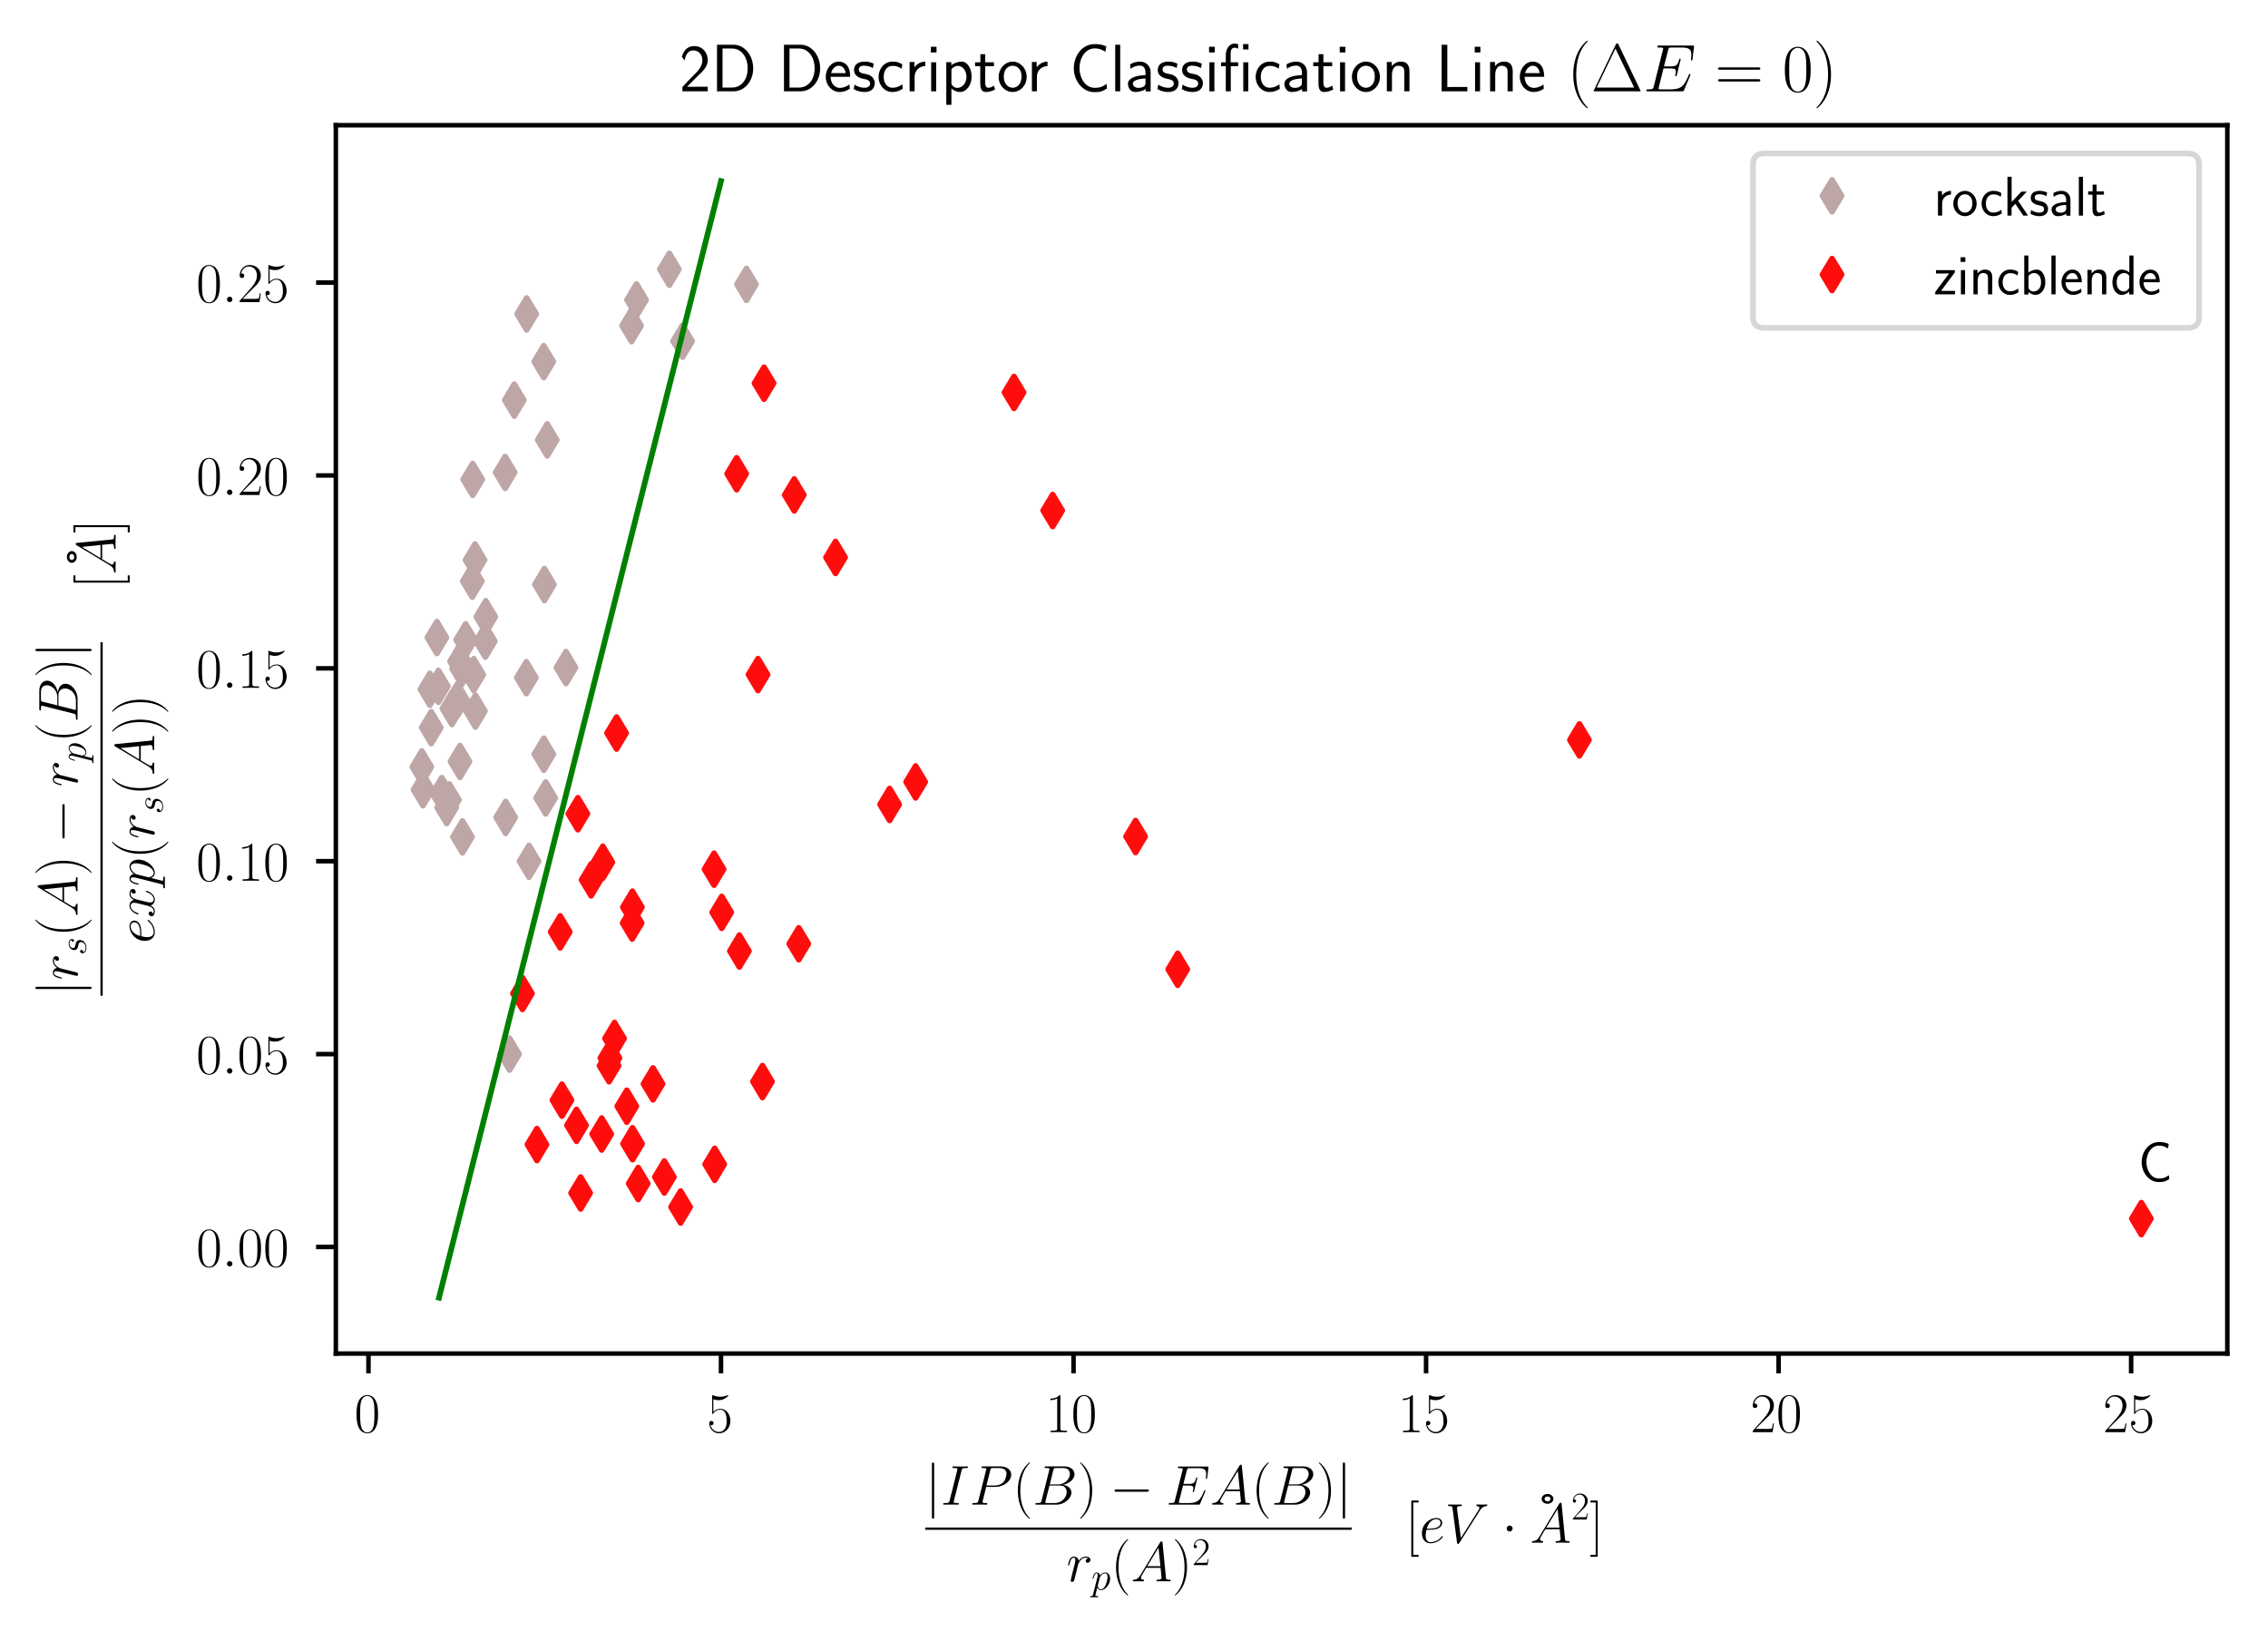 <?xml version="1.0" encoding="utf-8" standalone="no"?>
<!DOCTYPE svg PUBLIC "-//W3C//DTD SVG 1.1//EN"
  "http://www.w3.org/Graphics/SVG/1.1/DTD/svg11.dtd">
<!-- Created with matplotlib (https://matplotlib.org/) -->
<svg height="290.558pt" version="1.1" viewBox="0 0 401.448 290.558" width="401.448pt" xmlns="http://www.w3.org/2000/svg" xmlns:xlink="http://www.w3.org/1999/xlink">
 <defs>
  <style type="text/css">
*{stroke-linecap:butt;stroke-linejoin:round;}
  </style>
 </defs>
 <g id="figure_1">
  <g id="patch_1">
   <path d="M 0 290.558 
L 401.448 290.558 
L 401.448 0 
L 0 0 
z
" style="fill:#ffffff;"/>
  </g>
  <g id="axes_1">
   <g id="patch_2">
    <path d="M 59.448 239.606 
L 394.248 239.606 
L 394.248 22.166 
L 59.448 22.166 
z
" style="fill:#ffffff;"/>
   </g>
   <g id="matplotlib.axis_1">
    <g id="xtick_1">
     <g id="line2d_1">
      <defs>
       <path d="M 0 0 
L 0 3.5 
" id="mcef0930d08" style="stroke:#000000;stroke-width:0.8;"/>
      </defs>
      <g>
       <use style="stroke:#000000;stroke-width:0.8;" x="65.222" xlink:href="#mcef0930d08" y="239.606"/>
      </g>
     </g>
     <g id="text_1">
      <!-- $0$ -->
      <defs>
       <path d="M 42 31.844 
C 42 37.969 41.906 48.422 37.703 56.453 
C 34 63.484 28.094 66 22.906 66 
C 18.094 66 12 63.781 8.203 56.562 
C 4.203 49.016 3.797 39.672 3.797 31.844 
C 3.797 26.109 3.906 17.375 7 9.734 
C 11.297 -0.609 19 -2 22.906 -2 
C 27.5 -2 34.5 -0.109 38.594 9.438 
C 41.594 16.375 42 24.5 42 31.844 
z
M 22.906 -0.406 
C 16.5 -0.406 12.703 5.125 11.297 12.75 
C 10.203 18.688 10.203 27.328 10.203 32.953 
C 10.203 40.688 10.203 47.109 11.5 53.234 
C 13.406 61.781 19 64.391 22.906 64.391 
C 27 64.391 32.297 61.672 34.203 53.438 
C 35.5 47.719 35.594 40.984 35.594 32.953 
C 35.594 26.422 35.594 18.375 34.406 12.453 
C 32.297 1.5 26.406 -0.406 22.906 -0.406 
z
" id="CMR17-48"/>
      </defs>
      <g transform="translate(62.731 253.525)scale(0.1 -0.1)">
       <use transform="scale(0.996)" xlink:href="#CMR17-48"/>
      </g>
     </g>
    </g>
    <g id="xtick_2">
     <g id="line2d_2">
      <g>
       <use style="stroke:#000000;stroke-width:0.8;" x="127.622" xlink:href="#mcef0930d08" y="239.606"/>
      </g>
     </g>
     <g id="text_2">
      <!-- $5$ -->
      <defs>
       <path d="M 11.406 58.594 
C 12.406 58.188 16.5 56.891 20.703 56.891 
C 30 56.891 35.094 61.891 38 64.688 
C 38 65.484 38 66 37.406 66 
C 37.297 66 37.094 66 36.297 65.594 
C 32.797 64.094 28.703 63 23.703 63 
C 20.703 63 16.203 63.359 11.297 65.484 
C 10.203 66 10 66 9.906 66 
C 9.406 66 9.297 65.891 9.297 63.906 
L 9.297 34.859 
C 9.297 33.016 9.297 32.5 10.297 32.5 
C 10.797 32.5 11 32.703 11.5 33.422 
C 14.703 38.047 19.094 40 24.094 40 
C 27.594 40 35.094 37.734 35.094 20.203 
C 35.094 16.984 35.094 11.188 32.094 6.594 
C 29.594 2.484 25.703 0.391 21.406 0.391 
C 14.797 0.391 8.094 4.984 6.297 12.688 
C 6.703 12.594 7.5 12.391 7.906 12.391 
C 9.203 12.391 11.703 13.094 11.703 16.188 
C 11.703 18.891 9.797 20 7.906 20 
C 5.594 20 4.094 18.594 4.094 15.797 
C 4.094 7.094 11 -2 21.594 -2 
C 31.906 -2 41.703 6.891 41.703 19.797 
C 41.703 32.094 33.906 41.594 24.203 41.594 
C 19.094 41.594 14.797 39.688 11.406 36 
z
" id="CMR17-53"/>
      </defs>
      <g transform="translate(125.131 253.525)scale(0.1 -0.1)">
       <use transform="scale(0.996)" xlink:href="#CMR17-53"/>
      </g>
     </g>
    </g>
    <g id="xtick_3">
     <g id="line2d_3">
      <g>
       <use style="stroke:#000000;stroke-width:0.8;" x="190.022" xlink:href="#mcef0930d08" y="239.606"/>
      </g>
     </g>
     <g id="text_3">
      <!-- $10$ -->
      <defs>
       <path d="M 26.594 63.797 
C 26.594 65.891 26.5 66 25.094 66 
C 21.203 61.359 15.297 59.891 9.703 59.688 
C 9.406 59.688 8.906 59.688 8.797 59.5 
C 8.703 59.297 8.703 59.094 8.703 57 
C 11.797 57 17 57.594 21 59.984 
L 21 7.297 
C 21 3.797 20.797 2.594 12.203 2.594 
L 9.203 2.594 
L 9.203 0 
C 14 0.094 19 0.188 23.797 0.188 
C 28.594 0.188 33.594 0.094 38.406 0 
L 38.406 2.594 
L 35.406 2.594 
C 26.797 2.594 26.594 3.688 26.594 7.297 
z
" id="CMR17-49"/>
      </defs>
      <g transform="translate(185.04 253.525)scale(0.1 -0.1)">
       <use transform="scale(0.996)" xlink:href="#CMR17-49"/>
       <use transform="translate(45.69 0)scale(0.996)" xlink:href="#CMR17-48"/>
      </g>
     </g>
    </g>
    <g id="xtick_4">
     <g id="line2d_4">
      <g>
       <use style="stroke:#000000;stroke-width:0.8;" x="252.422" xlink:href="#mcef0930d08" y="239.606"/>
      </g>
     </g>
     <g id="text_4">
      <!-- $15$ -->
      <g transform="translate(247.44 253.525)scale(0.1 -0.1)">
       <use transform="scale(0.996)" xlink:href="#CMR17-49"/>
       <use transform="translate(45.69 0)scale(0.996)" xlink:href="#CMR17-53"/>
      </g>
     </g>
    </g>
    <g id="xtick_5">
     <g id="line2d_5">
      <g>
       <use style="stroke:#000000;stroke-width:0.8;" x="314.822" xlink:href="#mcef0930d08" y="239.606"/>
      </g>
     </g>
     <g id="text_5">
      <!-- $20$ -->
      <defs>
       <path d="M 41.703 15.469 
L 39.906 15.469 
C 38.906 8.391 38.094 7.188 37.703 6.594 
C 37.203 5.797 30 5.797 28.594 5.797 
L 9.406 5.797 
C 13 9.688 20 16.766 28.5 24.938 
C 34.594 30.719 41.703 37.5 41.703 47.391 
C 41.703 59.188 32.297 66 21.797 66 
C 10.797 66 4.094 56.297 4.094 47.297 
C 4.094 43.391 7 42.891 8.203 42.891 
C 9.203 42.891 12.203 43.484 12.203 46.984 
C 12.203 50.094 9.594 51 8.203 51 
C 7.594 51 7 50.891 6.594 50.688 
C 8.5 59.188 14.297 63.391 20.406 63.391 
C 29.094 63.391 34.797 56.5 34.797 47.391 
C 34.797 38.703 29.703 31.219 24 24.734 
L 4.094 2.297 
L 4.094 0 
L 39.297 0 
z
" id="CMR17-50"/>
      </defs>
      <g transform="translate(309.84 253.525)scale(0.1 -0.1)">
       <use transform="scale(0.996)" xlink:href="#CMR17-50"/>
       <use transform="translate(45.69 0)scale(0.996)" xlink:href="#CMR17-48"/>
      </g>
     </g>
    </g>
    <g id="xtick_6">
     <g id="line2d_6">
      <g>
       <use style="stroke:#000000;stroke-width:0.8;" x="377.222" xlink:href="#mcef0930d08" y="239.606"/>
      </g>
     </g>
     <g id="text_6">
      <!-- $25$ -->
      <g transform="translate(372.24 253.525)scale(0.1 -0.1)">
       <use transform="scale(0.996)" xlink:href="#CMR17-50"/>
       <use transform="translate(45.69 0)scale(0.996)" xlink:href="#CMR17-53"/>
      </g>
     </g>
    </g>
    <g id="text_7">
     <!-- $\displaystyle \frac{|IP(B)-EA(B)|}{r_p(A)^2}$ \space \space $\displaystyle[eV \cdot \AA^2]$ -->
     <defs>
      <path d="M 15.906 71.391 
C 15.906 73.188 15.906 75 13.906 75 
C 11.906 75 11.906 73.188 11.906 71.391 
L 11.906 -21.406 
C 11.906 -23.203 11.906 -25 13.906 -25 
C 15.906 -25 15.906 -23.203 15.906 -21.406 
z
" id="CMSY10-106"/>
      <path d="M 36.797 60.609 
C 37.703 64.094 37.906 65.094 45.203 65.094 
C 47.406 65.094 48.203 65.094 48.203 66.984 
C 48.203 68 47.094 68 46.797 68 
C 45 68 42.797 67.797 41 67.797 
L 28.703 67.797 
C 26.703 67.797 24.406 68 22.406 68 
C 21.594 68 20.5 68 20.5 66.094 
C 20.5 65.094 21.297 65.094 23.297 65.094 
C 29.5 65.094 29.5 64.297 29.5 63.203 
C 29.5 62.5 29.297 61.906 29.094 61.016 
L 15.594 7.375 
C 14.703 3.891 14.5 2.891 7.203 2.891 
C 5 2.891 4.094 2.891 4.094 1 
C 4.094 0 5.094 0 5.594 0 
C 7.406 0 9.594 0.188 11.406 0.188 
L 23.703 0.188 
C 25.703 0.188 27.906 0 29.906 0 
C 30.703 0 31.906 0 31.906 1.797 
C 31.906 2.891 31.297 2.891 29.094 2.891 
C 22.906 2.891 22.906 3.688 22.906 4.875 
C 22.906 5.078 22.906 5.578 23.297 7.172 
z
" id="CMMI12-73"/>
      <path d="M 29.594 31.594 
L 46.406 31.594 
C 60.203 31.594 74 41.766 74 53.125 
C 74 60.906 67.406 68 54.797 68 
L 23.906 68 
C 22 68 21.094 68 21.094 66.094 
C 21.094 65.094 22 65.094 23.5 65.094 
C 29.594 65.094 29.594 64.297 29.594 63.203 
C 29.594 63 29.594 62.406 29.203 60.906 
L 15.703 7.359 
C 14.797 3.891 14.594 2.891 7.594 2.891 
C 5.703 2.891 4.703 2.891 4.703 1.094 
C 4.703 0 5.594 0 6.203 0 
C 8.094 0 10.094 0.188 12 0.188 
L 23.703 0.188 
C 25.594 0.188 27.703 0 29.594 0 
C 30.406 0 31.5 0 31.5 1.891 
C 31.5 2.891 30.594 2.891 29.094 2.891 
C 23.094 2.891 23 3.594 23 4.578 
C 23 5.078 23.094 5.766 23.203 6.266 
z
M 36.797 61.203 
C 37.703 64.891 38.094 65.094 42 65.094 
L 51.906 65.094 
C 59.406 65.094 65.594 62.703 65.594 55.219 
C 65.594 52.641 64.297 44.156 59.703 39.578 
C 58 37.781 53.203 34 44.094 34 
L 30 34 
z
" id="CMMI12-80"/>
      <path d="M 30.594 -24.406 
C 30.594 -24.312 30.594 -24.109 30.297 -23.812 
C 25.703 -19.109 13.406 -6.297 13.406 24.938 
C 13.406 56.172 25.5 68.875 30.406 73.891 
C 30.406 73.984 30.594 74.188 30.594 74.484 
C 30.594 74.797 30.297 75 29.906 75 
C 28.797 75 20.297 67.578 15.406 56.562 
C 10.406 45.453 9 34.656 9 25.047 
C 9 17.828 9.703 5.625 15.703 -7.297 
C 20.5 -17.703 28.703 -25 29.906 -25 
C 30.406 -25 30.594 -24.812 30.594 -24.406 
z
" id="CMR17-40"/>
      <path d="M 36.594 61.172 
C 37.5 64.891 37.906 65.094 41.797 65.094 
L 54.797 65.094 
C 66.094 65.094 66.094 55.422 66.094 54.516 
C 66.094 46.359 58 36 44.797 36 
L 30.406 36 
z
M 53.5 35.188 
C 64.406 37.203 74.297 44.859 74.297 54.109 
C 74.297 61.969 67.406 68 56.094 68 
L 24 68 
C 22.094 68 21.203 68 21.203 66.094 
C 21.203 65.094 22.094 65.094 23.594 65.094 
C 29.703 65.094 29.703 64.281 29.703 63.172 
C 29.703 62.984 29.703 62.375 29.297 60.859 
L 15.797 7.328 
C 14.906 3.875 14.703 2.891 7.703 2.891 
C 5.797 2.891 4.797 2.891 4.797 1.094 
C 4.797 0 5.406 0 7.406 0 
L 41.703 0 
C 57 0 68.797 11.453 68.797 21.391 
C 68.797 29.469 61.594 34.391 53.5 35.188 
z
M 39.297 2.891 
L 25.797 2.891 
C 24.406 2.891 24.203 2.891 23.594 2.984 
C 22.5 3.094 22.406 3.281 22.406 4.078 
C 22.406 4.766 22.594 5.359 22.797 6.234 
L 29.797 34 
L 48.594 34 
C 60.406 34 60.406 23.172 60.406 22.375 
C 60.406 12.938 51.703 2.891 39.297 2.891 
z
" id="CMMI12-66"/>
      <path d="M 26.297 24.938 
C 26.297 32.141 25.594 44.359 19.594 57.266 
C 14.797 67.688 6.594 75 5.406 75 
C 5.094 75 4.703 74.891 4.703 74.391 
C 4.703 74.188 4.797 74.094 4.906 73.891 
C 9.703 68.875 21.906 56.172 21.906 25.047 
C 21.906 -6.188 9.797 -18.906 4.906 -23.906 
C 4.797 -24.109 4.703 -24.203 4.703 -24.406 
C 4.703 -24.906 5.094 -25 5.406 -25 
C 6.5 -25 15 -17.609 19.906 -6.594 
C 24.906 4.516 26.297 15.328 26.297 24.938 
z
" id="CMR17-41"/>
      <path d="M 65.906 23 
C 67.594 23 69.406 23 69.406 25 
C 69.406 27 67.594 27 65.906 27 
L 11.797 27 
C 10.094 27 8.297 27 8.297 25 
C 8.297 23 10.094 23 11.797 23 
z
" id="CMSY10-0"/>
      <path d="M 69.5 23.266 
C 69.594 23.562 69.906 24.266 69.906 24.656 
C 69.906 25.172 69.5 25.672 68.906 25.672 
C 68.5 25.672 68.297 25.562 68 25.266 
C 67.797 25.172 67.797 24.969 66.906 22.953 
C 61 8.906 56.703 2.891 40.703 2.891 
L 26.094 2.891 
C 24.703 2.891 24.5 2.891 23.906 3 
C 22.797 3.094 22.703 3.297 22.703 4.094 
C 22.703 4.797 22.906 5.406 23.094 6.297 
L 30 34 
L 39.906 34 
C 47.703 34 48.297 32.281 48.297 29.281 
C 48.297 28.281 48.297 27.375 47.594 24.359 
C 47.406 23.969 47.297 23.562 47.297 23.266 
C 47.297 22.562 47.797 22.25 48.406 22.25 
C 49.297 22.25 49.406 22.953 49.797 24.359 
L 55.5 47.438 
C 55.5 47.938 55.094 48.422 54.5 48.422 
C 53.594 48.422 53.5 48.031 53.094 46.656 
C 51.094 39.062 49.094 36.891 40.203 36.891 
L 30.703 36.891 
L 36.906 61.141 
C 37.797 64.594 38 64.891 42.094 64.891 
L 56.406 64.891 
C 68.703 64.891 71.203 61.641 71.203 54.141 
C 71.203 54.047 71.203 51.281 70.797 48.031 
C 70.703 47.641 70.594 47.047 70.594 46.844 
C 70.594 46.062 71.094 45.766 71.703 45.766 
C 72.406 45.766 72.797 46.156 73 47.938 
L 75.094 65.188 
C 75.094 65.484 75.297 66.484 75.297 66.688 
C 75.297 67.797 74.406 67.797 72.594 67.797 
L 23.797 67.797 
C 21.906 67.797 20.906 67.797 20.906 65.984 
C 20.906 64.891 21.594 64.891 23.297 64.891 
C 29.5 64.891 29.5 64.203 29.5 63.109 
C 29.5 62.625 29.406 62.234 29.094 61.141 
L 15.594 7.406 
C 14.703 3.891 14.5 2.891 7.5 2.891 
C 5.594 2.891 4.594 2.891 4.594 1.094 
C 4.594 0 5.203 0 7.203 0 
L 57.406 0 
C 59.594 0 59.703 0.094 60.406 1.688 
z
" id="CMMI12-69"/>
      <path d="M 17 11.25 
C 13.5 5.234 10.094 3.203 5.297 2.891 
C 4.203 2.797 3.406 2.797 3.406 1 
C 3.406 0.391 3.906 0 4.594 0 
C 6.406 0 10.906 0.188 12.703 0.188 
C 15.594 0.188 18.797 0 21.594 0 
C 22.203 0 23.406 0 23.406 1.891 
C 23.406 2.797 22.594 2.891 22 2.891 
C 19.703 3.094 17.797 3.906 17.797 6.359 
C 17.797 7.781 18.406 8.906 19.703 11.156 
L 27.297 24 
L 52.797 24 
C 52.906 23.078 52.906 22.266 53 21.344 
C 53.297 18.688 54.5 8.094 54.5 6.156 
C 54.5 3.094 49.406 2.891 47.797 2.891 
C 46.703 2.891 45.594 2.891 45.594 1.094 
C 45.594 0 46.5 0 47.094 0 
C 48.797 0 50.797 0.188 52.5 0.188 
L 58.203 0.188 
C 64.297 0.188 68.703 0 68.797 0 
C 69.5 0 70.594 0 70.594 1.891 
C 70.594 2.891 69.703 2.891 68.203 2.891 
C 62.703 2.891 62.594 3.812 62.297 6.875 
L 56.203 68.797 
C 56 70.797 55.594 71 54.5 71 
C 53.5 71 52.906 70.797 52 69.297 
z
M 29 26.891 
L 49.094 59.859 
L 52.5 26.891 
z
" id="CMMI12-65"/>
      <path d="M 38.906 41.141 
C 35.797 40.594 34.203 38.391 34.203 36.188 
C 34.203 33.797 36.094 32.984 37.5 32.984 
C 40.297 32.984 42.594 35.391 42.594 38.391 
C 42.594 41.422 39.5 44 34.5 44 
C 30.5 44 25.906 42.188 21.703 36.484 
C 21 41.562 17 44 13 44 
C 9.094 44 7.094 41.281 5.906 39.188 
C 4.203 35.594 2.703 29.562 2.703 29.062 
C 2.703 28.656 3.094 28.141 3.797 28.141 
C 4.594 28.141 4.703 28.25 5.297 30.578 
C 6.797 36.594 8.703 41.984 12.703 41.984 
C 15.094 41.984 15.797 40.688 15.797 37.797 
C 15.797 35.594 14.797 31.688 14.094 28.547 
L 11.297 17.656 
C 10.906 15.734 9.797 11.188 9.297 9.375 
C 8.594 6.75 7.5 2 7.5 1.5 
C 7.5 0.094 8.594 -1 10.094 -1 
C 11.203 -1 13.094 -0.312 13.703 1.703 
C 14 2.5 17.703 17.75 18.297 20.078 
C 18.797 22.297 19.406 24.406 19.906 26.641 
C 20.297 28.047 20.703 29.656 21 30.969 
C 21.297 31.875 24 36.797 26.5 38.984 
C 27.703 40.094 30.297 41.984 34.406 41.984 
C 36 41.984 37.594 41.781 38.906 41.141 
z
" id="CMMI12-114"/>
      <path d="M 4.297 -12.406 
C 3.594 -15.328 3.203 -16.109 -0.906 -16.109 
C -2.109 -16.109 -3.109 -16.109 -3.109 -18 
C -3.109 -18.203 -3 -19 -1.906 -19 
C -0.609 -19 0.797 -18.812 2.094 -18.812 
L 6.406 -18.812 
C 8.5 -18.812 13.594 -19 15.703 -19 
C 16.297 -19 17.5 -19 17.5 -17.203 
C 17.5 -16.109 16.797 -16.109 15.094 -16.109 
C 10.5 -16.109 10.203 -15.422 10.203 -14.641 
C 10.203 -13.484 14.703 3.391 15.297 5.688 
C 16.406 2.891 19.094 -1 24.297 -1 
C 35.594 -1 47.797 13.656 47.797 28.328 
C 47.797 37.5 42.594 44 35.094 44 
C 28.703 44 23.297 37.797 22.203 36.406 
C 21.406 41.391 17.5 44 13.5 44 
C 10.594 44 8.297 42.594 6.406 38.797 
C 4.594 35.203 3.203 29.125 3.203 28.719 
C 3.203 28.328 3.594 27.828 4.297 27.828 
C 5.094 27.828 5.203 27.922 5.797 30.219 
C 7.297 36.109 9.203 41.984 13.203 41.984 
C 15.5 41.984 16.297 40.391 16.297 37.406 
C 16.297 35.016 16 34.016 15.594 32.219 
z
M 21.594 31.125 
C 22.297 33.906 25.094 36.812 26.703 38.203 
C 27.797 39.203 31.094 41.984 34.906 41.984 
C 39.297 41.984 41.297 37.609 41.297 32.422 
C 41.297 27.625 38.5 16.359 36 11.172 
C 33.5 5.781 28.906 1 24.297 1 
C 17.5 1 16.406 9.578 16.406 9.969 
C 16.406 10.266 16.594 11.062 16.703 11.562 
z
" id="CMMI12-112"/>
      <path d="M 23.5 -25 
L 23.5 -21.5 
L 14.094 -21.5 
L 14.094 71.484 
L 23.5 71.484 
L 23.5 75 
L 10.594 75 
L 10.594 -25 
z
" id="CMR17-91"/>
      <path d="M 17.906 23 
C 20.594 23 27.406 23.188 32.203 25 
C 39.797 27.906 40.5 33.75 40.5 35.547 
C 40.5 39.984 36.703 44 30.094 44 
C 19.594 44 4.5 34.453 4.5 16.656 
C 4.5 6.25 10.5 -1 19.594 -1 
C 33.203 -1 41.797 9.516 41.797 10.797 
C 41.797 11.391 41.203 11.891 40.797 11.891 
C 40.5 11.891 40.406 11.797 39.5 10.906 
C 33.094 2.484 23.594 1 19.797 1 
C 14.094 1 11.094 5.453 11.094 12.781 
C 11.094 14.172 11.094 16.656 12.594 23 
z
M 13.094 25 
C 17.406 40.484 26.906 41.984 30.094 41.984 
C 34.5 41.984 37.5 39.375 37.5 35.547 
C 37.5 25 21.5 25 17.297 25 
z
" id="CMMI12-101"/>
      <path d="M 61.906 56.938 
C 65.297 62.297 68.406 64.688 73.5 65.094 
C 74.5 65.188 75.297 65.188 75.297 66.984 
C 75.297 67.391 75.094 68 74.203 68 
C 72.406 68 68.094 67.797 66.297 67.797 
C 63.406 67.797 60.406 68 57.594 68 
C 56.797 68 55.797 68 55.797 66.094 
C 55.797 65.188 56.703 65.094 57.094 65.094 
C 60.797 64.781 61.203 63 61.203 61.812 
C 61.203 60.312 59.797 58.031 59.703 57.938 
L 28.297 8.438 
L 21.297 62 
C 21.297 64.891 26.5 65.094 27.594 65.094 
C 29.094 65.094 30 65.094 30 66.984 
C 30 68 28.906 68 28.594 68 
C 26.906 68 24.906 67.797 23.203 67.797 
L 17.594 67.797 
C 10.297 67.797 7.297 68 7.203 68 
C 6.594 68 5.406 68 5.406 66.188 
C 5.406 65.094 6.094 65.094 7.703 65.094 
C 12.797 65.094 13.094 64.188 13.406 61.703 
L 21.406 0.391 
C 21.703 -1.703 21.703 -2 23.094 -2 
C 24.297 -2 24.797 -1.703 25.797 -0.109 
z
" id="CMMI12-86"/>
      <path d="M 19.203 25.297 
C 19.203 28.188 16.797 30.594 13.906 30.594 
C 11 30.594 8.594 28.188 8.594 25.297 
C 8.594 22.391 11 20 13.906 20 
C 16.797 20 19.203 22.391 19.203 25.297 
z
" id="CMSY10-1"/>
      <path d="M 41.703 60.234 
C 41.703 64.797 37.203 69 31.203 69 
C 25.203 69 20.703 64.797 20.703 60.234 
C 20.703 55.688 25.203 51.484 31.203 51.484 
C 37.203 51.484 41.703 55.688 41.703 60.234 
z
M 31.203 56 
C 29 56 26 56.688 26 60.234 
C 26 63.609 28.703 64.484 31.203 64.484 
C 33.406 64.484 36.406 63.797 36.406 60.234 
C 36.406 56.875 33.703 56 31.203 56 
z
" id="CMSS17-23"/>
      <path d="M 14.297 75 
L 1.406 75 
L 1.406 71.484 
L 10.797 71.484 
L 10.797 -21.5 
L 1.406 -21.5 
L 1.406 -25 
L 14.297 -25 
z
" id="CMR17-93"/>
     </defs>
     <g transform="translate(163.769 281.421)scale(0.1 -0.1)">
      <use transform="translate(0 150.681)scale(0.996)" xlink:href="#CMSY10-106"/>
      <use transform="translate(27.674 150.681)scale(0.996)" xlink:href="#CMMI12-73"/>
      <use transform="translate(78.531 150.681)scale(0.996)" xlink:href="#CMMI12-80"/>
      <use transform="translate(154.956 150.681)scale(0.996)" xlink:href="#CMR17-40"/>
      <use transform="translate(190.237 150.681)scale(0.996)" xlink:href="#CMMI12-66"/>
      <use transform="translate(269.373 150.681)scale(0.996)" xlink:href="#CMR17-41"/>
      <use transform="translate(326.793 150.681)scale(0.996)" xlink:href="#CMSY10-0"/>
      <use transform="translate(426.419 150.681)scale(0.996)" xlink:href="#CMMI12-69"/>
      <use transform="translate(504.471 150.681)scale(0.996)" xlink:href="#CMMI12-65"/>
      <use transform="translate(577.599 150.681)scale(0.996)" xlink:href="#CMR17-40"/>
      <use transform="translate(612.88 150.681)scale(0.996)" xlink:href="#CMMI12-66"/>
      <use transform="translate(692.015 150.681)scale(0.996)" xlink:href="#CMR17-41"/>
      <use transform="translate(727.296 150.681)scale(0.996)" xlink:href="#CMSY10-106"/>
      <use transform="translate(250.034 14.944)scale(0.996)" xlink:href="#CMMI12-114"/>
      <use transform="translate(293.995 0)scale(0.697)" xlink:href="#CMMI12-112"/>
      <use transform="translate(328.765 14.944)scale(0.996)" xlink:href="#CMR17-40"/>
      <use transform="translate(364.046 14.944)scale(0.996)" xlink:href="#CMMI12-65"/>
      <use transform="translate(437.174 14.944)scale(0.996)" xlink:href="#CMR17-41"/>
      <use transform="translate(472.454 43.725)scale(0.697)" xlink:href="#CMR17-50"/>
      <use transform="translate(849.853 83.283)scale(0.996)" xlink:href="#CMR17-91"/>
      <use transform="translate(874.724 83.283)scale(0.996)" xlink:href="#CMMI12-101"/>
      <use transform="translate(919.936 83.283)scale(0.996)" xlink:href="#CMMI12-86"/>
      <use transform="translate(1020.622 83.283)scale(0.996)" xlink:href="#CMSY10-1"/>
      <use transform="translate(1070.436 100.901)scale(0.996)" xlink:href="#CMSS17-23"/>
      <use transform="translate(1070.436 83.283)scale(0.996)" xlink:href="#CMMI12-65"/>
      <use transform="translate(1143.564 124.418)scale(0.697)" xlink:href="#CMR17-50"/>
      <use transform="translate(1176.045 83.283)scale(0.996)" xlink:href="#CMR17-93"/>
      <path d="M 0 106.197 
L 754.97 106.197 
L 754.97 110.182 
L 0 110.182 
L 0 106.197 
z
"/>
     </g>
    </g>
   </g>
   <g id="matplotlib.axis_2">
    <g id="ytick_1">
     <g id="line2d_7">
      <defs>
       <path d="M 0 0 
L -3.5 0 
" id="m24f4f1f97f" style="stroke:#000000;stroke-width:0.8;"/>
      </defs>
      <g>
       <use style="stroke:#000000;stroke-width:0.8;" x="59.448" xlink:href="#m24f4f1f97f" y="220.737"/>
      </g>
     </g>
     <g id="text_8">
      <!-- $0.00$ -->
      <defs>
       <path d="M 18.406 4.797 
C 18.406 7.688 16 9.688 13.594 9.688 
C 10.703 9.688 8.703 7.297 8.703 4.891 
C 8.703 2 11.094 0 13.5 0 
C 16.406 0 18.406 2.391 18.406 4.797 
z
" id="CMMI12-58"/>
      </defs>
      <g transform="translate(34.736 224.197)scale(0.1 -0.1)">
       <use transform="scale(0.996)" xlink:href="#CMR17-48"/>
       <use transform="translate(45.69 0)scale(0.996)" xlink:href="#CMMI12-58"/>
       <use transform="translate(72.788 0)scale(0.996)" xlink:href="#CMR17-48"/>
       <use transform="translate(118.478 0)scale(0.996)" xlink:href="#CMR17-48"/>
      </g>
     </g>
    </g>
    <g id="ytick_2">
     <g id="line2d_8">
      <g>
       <use style="stroke:#000000;stroke-width:0.8;" x="59.448" xlink:href="#m24f4f1f97f" y="186.594"/>
      </g>
     </g>
     <g id="text_9">
      <!-- $0.05$ -->
      <g transform="translate(34.736 190.053)scale(0.1 -0.1)">
       <use transform="scale(0.996)" xlink:href="#CMR17-48"/>
       <use transform="translate(45.69 0)scale(0.996)" xlink:href="#CMMI12-58"/>
       <use transform="translate(72.788 0)scale(0.996)" xlink:href="#CMR17-48"/>
       <use transform="translate(118.478 0)scale(0.996)" xlink:href="#CMR17-53"/>
      </g>
     </g>
    </g>
    <g id="ytick_3">
     <g id="line2d_9">
      <g>
       <use style="stroke:#000000;stroke-width:0.8;" x="59.448" xlink:href="#m24f4f1f97f" y="152.451"/>
      </g>
     </g>
     <g id="text_10">
      <!-- $0.10$ -->
      <g transform="translate(34.736 155.91)scale(0.1 -0.1)">
       <use transform="scale(0.996)" xlink:href="#CMR17-48"/>
       <use transform="translate(45.69 0)scale(0.996)" xlink:href="#CMMI12-58"/>
       <use transform="translate(72.788 0)scale(0.996)" xlink:href="#CMR17-49"/>
       <use transform="translate(118.478 0)scale(0.996)" xlink:href="#CMR17-48"/>
      </g>
     </g>
    </g>
    <g id="ytick_4">
     <g id="line2d_10">
      <g>
       <use style="stroke:#000000;stroke-width:0.8;" x="59.448" xlink:href="#m24f4f1f97f" y="118.308"/>
      </g>
     </g>
     <g id="text_11">
      <!-- $0.15$ -->
      <g transform="translate(34.736 121.767)scale(0.1 -0.1)">
       <use transform="scale(0.996)" xlink:href="#CMR17-48"/>
       <use transform="translate(45.69 0)scale(0.996)" xlink:href="#CMMI12-58"/>
       <use transform="translate(72.788 0)scale(0.996)" xlink:href="#CMR17-49"/>
       <use transform="translate(118.478 0)scale(0.996)" xlink:href="#CMR17-53"/>
      </g>
     </g>
    </g>
    <g id="ytick_5">
     <g id="line2d_11">
      <g>
       <use style="stroke:#000000;stroke-width:0.8;" x="59.448" xlink:href="#m24f4f1f97f" y="84.165"/>
      </g>
     </g>
     <g id="text_12">
      <!-- $0.20$ -->
      <g transform="translate(34.736 87.624)scale(0.1 -0.1)">
       <use transform="scale(0.996)" xlink:href="#CMR17-48"/>
       <use transform="translate(45.69 0)scale(0.996)" xlink:href="#CMMI12-58"/>
       <use transform="translate(72.788 0)scale(0.996)" xlink:href="#CMR17-50"/>
       <use transform="translate(118.478 0)scale(0.996)" xlink:href="#CMR17-48"/>
      </g>
     </g>
    </g>
    <g id="ytick_6">
     <g id="line2d_12">
      <g>
       <use style="stroke:#000000;stroke-width:0.8;" x="59.448" xlink:href="#m24f4f1f97f" y="50.021"/>
      </g>
     </g>
     <g id="text_13">
      <!-- $0.25$ -->
      <g transform="translate(34.736 53.481)scale(0.1 -0.1)">
       <use transform="scale(0.996)" xlink:href="#CMR17-48"/>
       <use transform="translate(45.69 0)scale(0.996)" xlink:href="#CMMI12-58"/>
       <use transform="translate(72.788 0)scale(0.996)" xlink:href="#CMR17-50"/>
       <use transform="translate(118.478 0)scale(0.996)" xlink:href="#CMR17-53"/>
      </g>
     </g>
    </g>
    <g id="text_14">
     <!-- $\displaystyle \frac{|r_s(A)-r_p(B)|}{exp(r_s(A))}$  \space \space $\displaystyle[\AA]$ -->
     <defs>
      <path d="M 22.797 20.156 
C 24.5 19.859 27.203 19.266 27.797 19.172 
C 29.094 18.766 33.594 17.172 33.594 12.391 
C 33.594 9.297 30.797 1 19.203 1 
C 17.094 1 9.594 1.297 7.594 6.984 
C 11.594 6.469 13.594 9.594 13.594 11.797 
C 13.594 13.891 12.203 15 10.203 15 
C 8 15 5.094 13.297 5.094 8.797 
C 5.094 2.75 11.094 -1 19.094 -1 
C 34.297 -1 38.797 10.391 38.797 15.594 
C 38.797 17.078 38.797 19.859 35.594 23.047 
C 33.094 25.422 30.703 25.922 25.297 27.016 
C 22.594 27.609 18.297 28.5 18.297 32.984 
C 18.297 34.984 20.094 41.984 29.594 41.984 
C 33.797 41.984 37.906 40.453 38.906 37 
C 34.5 37 34.297 33.188 34.297 33.094 
C 34.297 30.984 36.203 30.391 37.094 30.391 
C 38.5 30.391 41.297 31.484 41.297 35.688 
C 41.297 39.781 37.5 44 29.703 44 
C 16.594 44 13.094 33.891 13.094 29.797 
C 13.094 22.25 20.5 20.656 22.797 20.156 
z
" id="CMMI12-115"/>
      <path d="M 47.406 41 
C 44.203 40.391 43 37.984 43 36.094 
C 43 33.688 44.906 32.891 46.297 32.891 
C 49.297 32.891 51.406 35.484 51.406 38.188 
C 51.406 42.094 46.594 44 42.406 44 
C 36.297 44 32.906 38.297 32 36.391 
C 29.703 43.594 23.5 44 21.703 44 
C 11.5 44 6.094 31.141 6.094 28.891 
C 6.094 28.484 6.5 27.969 7.203 27.969 
C 8 27.969 8.203 28.578 8.406 28.984 
C 11.797 40.188 18.5 41.984 21.406 41.984 
C 25.906 41.984 26.797 38.094 26.797 35.688 
C 26.797 33.484 26.203 31.141 25 26.219 
L 21.594 12.156 
C 20.094 6.094 17.203 1 11.906 1 
C 11.406 1 8.906 1 6.797 1.969 
C 10.406 2.594 11.203 5.594 11.203 6.797 
C 11.203 8.797 9.703 10 7.797 10 
C 5.406 10 2.797 7.891 2.797 4.688 
C 2.797 0.891 7.5 -1 11.797 -1 
C 16.594 -1 20 2.391 22.094 6.484 
C 23.703 1 28.703 -1 32.406 -1 
C 42.594 -1 48 11.734 48 14 
C 48 14.516 47.594 14.922 47 14.922 
C 46.094 14.922 46 14.406 45.703 13.594 
C 43 4.688 37.203 1 32.703 1 
C 29.203 1 27.297 3.188 27.297 7.297 
C 27.297 9.484 27.703 11.125 29.297 17.906 
L 32.797 31.859 
C 34.297 37.891 37.703 41.984 42.297 41.984 
C 42.5 41.984 45.297 41.984 47.406 41 
z
" id="CMMI12-120"/>
     </defs>
     <g transform="translate(28.799 176.264)rotate(-90)scale(0.1 -0.1)">
      <use transform="translate(0 150.681)scale(0.996)" xlink:href="#CMSY10-106"/>
      <use transform="translate(27.674 150.681)scale(0.996)" xlink:href="#CMMI12-114"/>
      <use transform="translate(71.635 135.737)scale(0.697)" xlink:href="#CMMI12-115"/>
      <use transform="translate(104.298 150.681)scale(0.996)" xlink:href="#CMR17-40"/>
      <use transform="translate(139.579 150.681)scale(0.996)" xlink:href="#CMMI12-65"/>
      <use transform="translate(212.707 150.681)scale(0.996)" xlink:href="#CMR17-41"/>
      <use transform="translate(270.127 150.681)scale(0.996)" xlink:href="#CMSY10-0"/>
      <use transform="translate(369.753 150.681)scale(0.996)" xlink:href="#CMMI12-114"/>
      <use transform="translate(413.714 135.737)scale(0.697)" xlink:href="#CMMI12-112"/>
      <use transform="translate(448.484 150.681)scale(0.996)" xlink:href="#CMR17-40"/>
      <use transform="translate(483.765 150.681)scale(0.996)" xlink:href="#CMMI12-66"/>
      <use transform="translate(562.9 150.681)scale(0.996)" xlink:href="#CMR17-41"/>
      <use transform="translate(598.181 150.681)scale(0.996)" xlink:href="#CMSY10-106"/>
      <use transform="translate(92.687 14.944)scale(0.996)" xlink:href="#CMMI12-101"/>
      <use transform="translate(137.899 14.944)scale(0.996)" xlink:href="#CMMI12-120"/>
      <use transform="translate(193.333 14.944)scale(0.996)" xlink:href="#CMMI12-112"/>
      <use transform="translate(242.293 14.944)scale(0.996)" xlink:href="#CMR17-40"/>
      <use transform="translate(277.574 14.944)scale(0.996)" xlink:href="#CMMI12-114"/>
      <use transform="translate(321.535 0)scale(0.697)" xlink:href="#CMMI12-115"/>
      <use transform="translate(354.198 14.944)scale(0.996)" xlink:href="#CMR17-40"/>
      <use transform="translate(389.478 14.944)scale(0.996)" xlink:href="#CMMI12-65"/>
      <use transform="translate(462.606 14.944)scale(0.996)" xlink:href="#CMR17-41"/>
      <use transform="translate(497.887 14.944)scale(0.996)" xlink:href="#CMR17-41"/>
      <use transform="translate(720.738 83.283)scale(0.996)" xlink:href="#CMR17-91"/>
      <use transform="translate(745.609 100.901)scale(0.996)" xlink:href="#CMSS17-23"/>
      <use transform="translate(745.609 83.283)scale(0.996)" xlink:href="#CMMI12-65"/>
      <use transform="translate(818.737 83.283)scale(0.996)" xlink:href="#CMR17-93"/>
      <path d="M 0 106.197 
L 625.855 106.197 
L 625.855 110.182 
L 0 110.182 
L 0 106.197 
z
"/>
     </g>
    </g>
   </g>
   <g id="line2d_13">
    <defs>
     <path d="M -0 2.828 
L 1.697 0 
L 0 -2.828 
L -1.697 -0 
z
" id="m1147267e91" style="stroke:#bfa6a6;stroke-linejoin:miter;"/>
    </defs>
    <g clip-path="url(#p8d8e41c002)">
     <use style="fill:#bfa6a6;stroke:#bfa6a6;stroke-linejoin:miter;" x="112.668" xlink:href="#m1147267e91" y="53.078"/>
     <use style="fill:#bfa6a6;stroke:#bfa6a6;stroke-linejoin:miter;" x="96.362" xlink:href="#m1147267e91" y="103.467"/>
     <use style="fill:#bfa6a6;stroke:#bfa6a6;stroke-linejoin:miter;" x="93.164" xlink:href="#m1147267e91" y="119.958"/>
     <use style="fill:#bfa6a6;stroke:#bfa6a6;stroke-linejoin:miter;" x="89.505" xlink:href="#m1147267e91" y="144.695"/>
     <use style="fill:#bfa6a6;stroke:#bfa6a6;stroke-linejoin:miter;" x="93.221" xlink:href="#m1147267e91" y="55.572"/>
     <use style="fill:#bfa6a6;stroke:#bfa6a6;stroke-linejoin:miter;" x="83.599" xlink:href="#m1147267e91" y="102.885"/>
     <use style="fill:#bfa6a6;stroke:#bfa6a6;stroke-linejoin:miter;" x="81.711" xlink:href="#m1147267e91" y="118.369"/>
     <use style="fill:#bfa6a6;stroke:#bfa6a6;stroke-linejoin:miter;" x="79.552" xlink:href="#m1147267e91" y="141.596"/>
     <use style="fill:#bfa6a6;stroke:#bfa6a6;stroke-linejoin:miter;" x="111.787" xlink:href="#m1147267e91" y="57.654"/>
     <use style="fill:#bfa6a6;stroke:#bfa6a6;stroke-linejoin:miter;" x="96.261" xlink:href="#m1147267e91" y="133.507"/>
     <use style="fill:#bfa6a6;stroke:#bfa6a6;stroke-linejoin:miter;" x="93.642" xlink:href="#m1147267e91" y="152.47"/>
     <use style="fill:#bfa6a6;stroke:#bfa6a6;stroke-linejoin:miter;" x="90.195" xlink:href="#m1147267e91" y="186.604"/>
     <use style="fill:#bfa6a6;stroke:#bfa6a6;stroke-linejoin:miter;" x="96.862" xlink:href="#m1147267e91" y="77.872"/>
     <use style="fill:#bfa6a6;stroke:#bfa6a6;stroke-linejoin:miter;" x="85.988" xlink:href="#m1147267e91" y="109.177"/>
     <use style="fill:#bfa6a6;stroke:#bfa6a6;stroke-linejoin:miter;" x="83.855" xlink:href="#m1147267e91" y="119.422"/>
     <use style="fill:#bfa6a6;stroke:#bfa6a6;stroke-linejoin:miter;" x="81.415" xlink:href="#m1147267e91" y="134.79"/>
     <use style="fill:#bfa6a6;stroke:#bfa6a6;stroke-linejoin:miter;" x="96.248" xlink:href="#m1147267e91" y="64.015"/>
     <use style="fill:#bfa6a6;stroke:#bfa6a6;stroke-linejoin:miter;" x="85.903" xlink:href="#m1147267e91" y="113.506"/>
     <use style="fill:#bfa6a6;stroke:#bfa6a6;stroke-linejoin:miter;" x="84.158" xlink:href="#m1147267e91" y="125.879"/>
     <use style="fill:#bfa6a6;stroke:#bfa6a6;stroke-linejoin:miter;" x="81.861" xlink:href="#m1147267e91" y="148.15"/>
     <use style="fill:#bfa6a6;stroke:#bfa6a6;stroke-linejoin:miter;" x="132.128" xlink:href="#m1147267e91" y="50.34"/>
     <use style="fill:#bfa6a6;stroke:#bfa6a6;stroke-linejoin:miter;" x="83.674" xlink:href="#m1147267e91" y="84.867"/>
     <use style="fill:#bfa6a6;stroke:#bfa6a6;stroke-linejoin:miter;" x="77.333" xlink:href="#m1147267e91" y="112.855"/>
     <use style="fill:#bfa6a6;stroke:#bfa6a6;stroke-linejoin:miter;" x="76.089" xlink:href="#m1147267e91" y="122.015"/>
     <use style="fill:#bfa6a6;stroke:#bfa6a6;stroke-linejoin:miter;" x="74.666" xlink:href="#m1147267e91" y="135.755"/>
     <use style="fill:#bfa6a6;stroke:#bfa6a6;stroke-linejoin:miter;" x="91.032" xlink:href="#m1147267e91" y="70.827"/>
     <use style="fill:#bfa6a6;stroke:#bfa6a6;stroke-linejoin:miter;" x="82.426" xlink:href="#m1147267e91" y="113.255"/>
     <use style="fill:#bfa6a6;stroke:#bfa6a6;stroke-linejoin:miter;" x="80.975" xlink:href="#m1147267e91" y="123.861"/>
     <use style="fill:#bfa6a6;stroke:#bfa6a6;stroke-linejoin:miter;" x="79.064" xlink:href="#m1147267e91" y="142.954"/>
     <use style="fill:#bfa6a6;stroke:#bfa6a6;stroke-linejoin:miter;" x="118.48" xlink:href="#m1147267e91" y="47.662"/>
     <use style="fill:#bfa6a6;stroke:#bfa6a6;stroke-linejoin:miter;" x="100.177" xlink:href="#m1147267e91" y="118.174"/>
     <use style="fill:#bfa6a6;stroke:#bfa6a6;stroke-linejoin:miter;" x="96.587" xlink:href="#m1147267e91" y="141.251"/>
     <use style="fill:#bfa6a6;stroke:#bfa6a6;stroke-linejoin:miter;" x="120.824" xlink:href="#m1147267e91" y="60.383"/>
     <use style="fill:#bfa6a6;stroke:#bfa6a6;stroke-linejoin:miter;" x="84.085" xlink:href="#m1147267e91" y="99.118"/>
     <use style="fill:#bfa6a6;stroke:#bfa6a6;stroke-linejoin:miter;" x="77.602" xlink:href="#m1147267e91" y="121.49"/>
     <use style="fill:#bfa6a6;stroke:#bfa6a6;stroke-linejoin:miter;" x="76.331" xlink:href="#m1147267e91" y="128.811"/>
     <use style="fill:#bfa6a6;stroke:#bfa6a6;stroke-linejoin:miter;" x="74.876" xlink:href="#m1147267e91" y="139.794"/>
     <use style="fill:#bfa6a6;stroke:#bfa6a6;stroke-linejoin:miter;" x="89.411" xlink:href="#m1147267e91" y="83.628"/>
     <use style="fill:#bfa6a6;stroke:#bfa6a6;stroke-linejoin:miter;" x="81.346" xlink:href="#m1147267e91" y="117.069"/>
     <use style="fill:#bfa6a6;stroke:#bfa6a6;stroke-linejoin:miter;" x="79.986" xlink:href="#m1147267e91" y="125.429"/>
     <use style="fill:#bfa6a6;stroke:#bfa6a6;stroke-linejoin:miter;" x="78.195" xlink:href="#m1147267e91" y="140.478"/>
    </g>
   </g>
   <g id="line2d_14">
    <defs>
     <path d="M -0 2.828 
L 1.697 0 
L 0 -2.828 
L -1.697 -0 
z
" id="m78bb9b319c" style="stroke:#ff0d0d;stroke-linejoin:miter;"/>
    </defs>
    <g clip-path="url(#p8d8e41c002)">
     <use style="fill:#ff0d0d;stroke:#ff0d0d;stroke-linejoin:miter;" x="179.485" xlink:href="#m78bb9b319c" y="69.47"/>
     <use style="fill:#ff0d0d;stroke:#ff0d0d;stroke-linejoin:miter;" x="141.386" xlink:href="#m78bb9b319c" y="167.062"/>
     <use style="fill:#ff0d0d;stroke:#ff0d0d;stroke-linejoin:miter;" x="134.961" xlink:href="#m78bb9b319c" y="191.46"/>
     <use style="fill:#ff0d0d;stroke:#ff0d0d;stroke-linejoin:miter;" x="126.502" xlink:href="#m78bb9b319c" y="206.099"/>
     <use style="fill:#ff0d0d;stroke:#ff0d0d;stroke-linejoin:miter;" x="279.564" xlink:href="#m78bb9b319c" y="130.979"/>
     <use style="fill:#ff0d0d;stroke:#ff0d0d;stroke-linejoin:miter;" x="208.464" xlink:href="#m78bb9b319c" y="171.584"/>
     <use style="fill:#ff0d0d;stroke:#ff0d0d;stroke-linejoin:miter;" x="201.001" xlink:href="#m78bb9b319c" y="148.076"/>
     <use style="fill:#ff0d0d;stroke:#ff0d0d;stroke-linejoin:miter;" x="379.03" xlink:href="#m78bb9b319c" y="215.717"/>
     <use style="fill:#ff0d0d;stroke:#ff0d0d;stroke-linejoin:miter;" x="140.586" xlink:href="#m78bb9b319c" y="87.612"/>
     <use style="fill:#ff0d0d;stroke:#ff0d0d;stroke-linejoin:miter;" x="115.587" xlink:href="#m78bb9b319c" y="191.867"/>
     <use style="fill:#ff0d0d;stroke:#ff0d0d;stroke-linejoin:miter;" x="112.963" xlink:href="#m78bb9b319c" y="209.51"/>
     <use style="fill:#ff0d0d;stroke:#ff0d0d;stroke-linejoin:miter;" x="107.805" xlink:href="#m78bb9b319c" y="188.659"/>
     <use style="fill:#ff0d0d;stroke:#ff0d0d;stroke-linejoin:miter;" x="162.076" xlink:href="#m78bb9b319c" y="138.415"/>
     <use style="fill:#ff0d0d;stroke:#ff0d0d;stroke-linejoin:miter;" x="130.875" xlink:href="#m78bb9b319c" y="168.351"/>
     <use style="fill:#ff0d0d;stroke:#ff0d0d;stroke-linejoin:miter;" x="109.135" xlink:href="#m78bb9b319c" y="129.762"/>
     <use style="fill:#ff0d0d;stroke:#ff0d0d;stroke-linejoin:miter;" x="104.624" xlink:href="#m78bb9b319c" y="155.755"/>
     <use style="fill:#ff0d0d;stroke:#ff0d0d;stroke-linejoin:miter;" x="99.464" xlink:href="#m78bb9b319c" y="194.745"/>
     <use style="fill:#ff0d0d;stroke:#ff0d0d;stroke-linejoin:miter;" x="135.24" xlink:href="#m78bb9b319c" y="67.835"/>
     <use style="fill:#ff0d0d;stroke:#ff0d0d;stroke-linejoin:miter;" x="111.894" xlink:href="#m78bb9b319c" y="163.399"/>
     <use style="fill:#ff0d0d;stroke:#ff0d0d;stroke-linejoin:miter;" x="107.957" xlink:href="#m78bb9b319c" y="187.29"/>
     <use style="fill:#ff0d0d;stroke:#ff0d0d;stroke-linejoin:miter;" x="102.773" xlink:href="#m78bb9b319c" y="211.181"/>
     <use style="fill:#ff0d0d;stroke:#ff0d0d;stroke-linejoin:miter;" x="147.895" xlink:href="#m78bb9b319c" y="98.672"/>
     <use style="fill:#ff0d0d;stroke:#ff0d0d;stroke-linejoin:miter;" x="120.471" xlink:href="#m78bb9b319c" y="213.661"/>
     <use style="fill:#ff0d0d;stroke:#ff0d0d;stroke-linejoin:miter;" x="117.593" xlink:href="#m78bb9b319c" y="208.354"/>
     <use style="fill:#ff0d0d;stroke:#ff0d0d;stroke-linejoin:miter;" x="111.935" xlink:href="#m78bb9b319c" y="160.589"/>
     <use style="fill:#ff0d0d;stroke:#ff0d0d;stroke-linejoin:miter;" x="126.391" xlink:href="#m78bb9b319c" y="153.864"/>
     <use style="fill:#ff0d0d;stroke:#ff0d0d;stroke-linejoin:miter;" x="92.479" xlink:href="#m78bb9b319c" y="175.866"/>
     <use style="fill:#ff0d0d;stroke:#ff0d0d;stroke-linejoin:miter;" x="102.285" xlink:href="#m78bb9b319c" y="144.046"/>
     <use style="fill:#ff0d0d;stroke:#ff0d0d;stroke-linejoin:miter;" x="99.158" xlink:href="#m78bb9b319c" y="164.962"/>
     <use style="fill:#ff0d0d;stroke:#ff0d0d;stroke-linejoin:miter;" x="95.042" xlink:href="#m78bb9b319c" y="202.61"/>
     <use style="fill:#ff0d0d;stroke:#ff0d0d;stroke-linejoin:miter;" x="130.391" xlink:href="#m78bb9b319c" y="83.86"/>
     <use style="fill:#ff0d0d;stroke:#ff0d0d;stroke-linejoin:miter;" x="108.774" xlink:href="#m78bb9b319c" y="183.827"/>
     <use style="fill:#ff0d0d;stroke:#ff0d0d;stroke-linejoin:miter;" x="106.505" xlink:href="#m78bb9b319c" y="200.744"/>
     <use style="fill:#ff0d0d;stroke:#ff0d0d;stroke-linejoin:miter;" x="102.045" xlink:href="#m78bb9b319c" y="199.206"/>
     <use style="fill:#ff0d0d;stroke:#ff0d0d;stroke-linejoin:miter;" x="106.704" xlink:href="#m78bb9b319c" y="152.634"/>
     <use style="fill:#ff0d0d;stroke:#ff0d0d;stroke-linejoin:miter;" x="186.331" xlink:href="#m78bb9b319c" y="90.374"/>
     <use style="fill:#ff0d0d;stroke:#ff0d0d;stroke-linejoin:miter;" x="157.465" xlink:href="#m78bb9b319c" y="142.4"/>
     <use style="fill:#ff0d0d;stroke:#ff0d0d;stroke-linejoin:miter;" x="134.174" xlink:href="#m78bb9b319c" y="119.413"/>
     <use style="fill:#ff0d0d;stroke:#ff0d0d;stroke-linejoin:miter;" x="127.749" xlink:href="#m78bb9b319c" y="161.507"/>
     <use style="fill:#ff0d0d;stroke:#ff0d0d;stroke-linejoin:miter;" x="111.961" xlink:href="#m78bb9b319c" y="202.466"/>
     <use style="fill:#ff0d0d;stroke:#ff0d0d;stroke-linejoin:miter;" x="110.946" xlink:href="#m78bb9b319c" y="195.822"/>
    </g>
   </g>
   <g id="line2d_15">
    <path clip-path="url(#p8d8e41c002)" d="M 77.702 229.723 
L 127.622 32.05 
" style="fill:none;stroke:#008000;stroke-linecap:square;"/>
   </g>
   <g id="patch_3">
    <path d="M 59.448 239.606 
L 59.448 22.166 
" style="fill:none;stroke:#000000;stroke-linecap:square;stroke-linejoin:miter;stroke-width:0.8;"/>
   </g>
   <g id="patch_4">
    <path d="M 394.248 239.606 
L 394.248 22.166 
" style="fill:none;stroke:#000000;stroke-linecap:square;stroke-linejoin:miter;stroke-width:0.8;"/>
   </g>
   <g id="patch_5">
    <path d="M 59.448 239.606 
L 394.248 239.606 
" style="fill:none;stroke:#000000;stroke-linecap:square;stroke-linejoin:miter;stroke-width:0.8;"/>
   </g>
   <g id="patch_6">
    <path d="M 59.448 22.166 
L 394.248 22.166 
" style="fill:none;stroke:#000000;stroke-linecap:square;stroke-linejoin:miter;stroke-width:0.8;"/>
   </g>
   <g id="text_15">
    <!-- C -->
    <defs>
     <path d="M 54.703 11.016 
C 48 6.5 44.906 5.188 36.797 5.188 
C 22.797 5.188 14.594 20.375 14.594 34.234 
C 14.594 49.016 23 63.594 37.203 63.594 
C 43.594 63.594 47.797 61.781 52.906 58.562 
L 54.297 66.484 
C 49.5 68.891 43.406 70 37.297 70 
C 18.094 70 6.203 52.234 6.203 34.234 
C 6.203 14.438 20.297 -1.203 36.297 -1.203 
C 44.906 -1.203 47.906 -0.5 55.297 4.188 
z
" id="CMSS17-67"/>
    </defs>
    <g transform="translate(378.47 209.129)scale(0.1 -0.1)">
     <use transform="scale(0.996)" xlink:href="#CMSS17-67"/>
    </g>
   </g>
   <g id="text_16">
    <!-- 2D Descriptor Classification Line $\displaystyle( \Delta \space E = 0) $ -->
    <defs>
     <path d="M 25.797 21.141 
C 28.594 24.031 32.797 27.516 35.703 31 
C 38.5 34.391 42.203 39.172 42.203 46.141 
C 42.203 57.109 34.797 67 22.203 67 
C 12.297 67 6.594 60.797 3.906 51.125 
L 7.797 45.75 
C 10 54.812 13.094 60.594 20.906 60.594 
C 29.5 60.594 34.297 53.609 34.297 45.938 
C 34.297 36.781 27.297 29.703 22 24.422 
C 16.094 18.547 10.297 12.578 4.703 6.391 
L 4.703 0 
L 42.203 0 
L 42.203 6.797 
L 25.203 6.797 
C 24 6.797 22.797 6.688 21.594 6.688 
L 11.594 6.688 
L 11.594 6.797 
z
" id="CMSS17-50"/>
     <path d="M 8.906 69 
L 8.906 0 
L 33.5 0 
C 49.906 0 62.5 15.328 62.5 33.891 
C 62.5 53.062 49.906 69 33.5 69 
z
M 17.094 5.594 
L 17.094 63.391 
L 31.297 63.391 
C 44.703 63.391 54.297 51.172 54.297 33.891 
C 54.297 17.312 44.797 5.594 31.297 5.594 
z
" id="CMSS17-68"/>
     <path d="M 39.094 21.484 
C 39.094 24.797 38.906 31.266 35.703 36.672 
C 32.203 42.391 26.5 44 22.203 44 
C 11.797 44 3 34.125 3 21.297 
C 3 9.047 12.094 -1 23.594 -1 
C 28.094 -1 33.594 0.297 38.594 3.891 
C 38.594 4.297 38.406 6.469 38.297 6.578 
C 38.297 6.766 38 9.828 38 10.234 
C 33.203 6.375 27.703 5.094 23.703 5.094 
C 17.297 5.094 10.406 10.422 10.094 21.484 
z
M 10.906 27 
C 12.203 32.594 16.594 37.891 22.203 37.891 
C 23.703 37.891 30.703 37.688 32.5 27 
z
" id="CMSS17-101"/>
     <path d="M 32.203 40.984 
C 26.297 43.797 21.703 44 18.703 44 
C 11.594 44 3.094 41.484 3.094 31.391 
C 3.094 21.297 14.094 19.094 17.094 18.484 
C 21.703 17.594 26.797 16.594 26.797 11.594 
C 26.797 5.297 19.594 5.297 18.297 5.297 
C 14.297 5.297 8.797 6.391 3.797 9.984 
L 2.594 3.297 
C 8.297 0 13.797 -1 18.406 -1 
C 30.703 -1 33.797 6.5 33.797 12.188 
C 33.797 17.094 31 20.391 29.094 21.891 
C 25.797 24.484 24.594 24.797 16.406 26.484 
C 15 26.688 10.094 27.797 10.094 32.297 
C 10.094 37.984 16.406 37.984 17.797 37.984 
C 24.297 37.984 28.297 35.984 31 34.484 
z
" id="CMSS17-115"/>
     <path d="M 38.5 39.688 
C 38.5 40.391 33.906 42.391 32.703 42.797 
C 29.406 44 25.203 44 24.094 44 
C 11.094 44 3.297 32.688 3.297 21.297 
C 3.297 9.297 12 -1 23.703 -1 
C 30.406 -1 35.203 1.188 39.094 3.797 
L 38.5 10.391 
C 34.203 7.094 29.203 5.297 23.797 5.297 
C 16 5.297 10.906 12.094 10.906 21.391 
C 10.906 28.594 14.203 37.688 24.203 37.688 
C 29.703 37.688 32.797 36.594 37.406 33.484 
z
" id="CMSS17-99"/>
     <path d="M 14.906 21.391 
C 14.906 30.844 21.797 37.172 30.594 37.375 
L 30.594 44 
C 24.203 43.891 18.203 40.688 14.594 35.469 
L 14.594 43.484 
L 7.5 43.484 
L 7.5 0 
L 14.906 0 
z
" id="CMSS17-114"/>
     <path d="M 15.297 66 
L 6.906 66 
L 6.906 57.594 
L 15.297 57.594 
z
M 14.797 43 
L 7.406 43 
L 7.406 0 
L 14.797 0 
z
" id="CMSS17-105"/>
     <path d="M 15.094 4.297 
C 18.406 1.094 22.906 -1 27.703 -1 
C 37 -1 45 8.641 45 21.594 
C 45 33.547 39 44 30.406 44 
C 25.406 44 19.406 42.188 14.906 38.594 
L 14.906 43.188 
L 7.5 43.188 
L 7.5 -20 
L 15.094 -20 
z
M 15.094 32.625 
C 15.906 33.844 19.297 37.688 24.797 37.688 
C 31.797 37.688 37.406 30.406 37.406 21.594 
C 37.406 11.578 30.594 5.094 23.906 5.094 
C 21.906 5.094 19.797 5.594 17.797 7.312 
C 15.094 9.75 15.094 11.266 15.094 12.688 
z
" id="CMSS17-112"/>
     <path d="M 16.703 37.188 
L 29.703 37.188 
L 29.703 43 
L 16.703 43 
L 16.703 55 
L 9.594 55 
L 9.594 43 
L 1.703 43 
L 1.703 37.188 
L 9.406 37.188 
L 9.406 11.734 
C 9.406 6 10.703 -1 17.297 -1 
C 22.297 -1 26.906 0.391 31.297 2.688 
L 29.703 8.609 
C 27.297 6.5 24.406 5.297 21.297 5.297 
C 16.906 5.297 16.703 10.922 16.703 13.438 
z
" id="CMSS17-116"/>
     <path d="M 44.203 21.188 
C 44.203 33.984 34.703 44 23.5 44 
C 12 44 2.703 33.688 2.703 21.188 
C 2.703 8.5 12.297 -1 23.406 -1 
C 34.797 -1 44.203 8.797 44.203 21.188 
z
M 23.5 5.297 
C 16.406 5.297 10.297 11.094 10.297 21.984 
C 10.297 33.594 17.406 37.891 23.406 37.891 
C 29.906 37.891 36.594 33.188 36.594 21.984 
C 36.594 10.688 30.094 5.297 23.5 5.297 
z
" id="CMSS17-111"/>
     <path d="M 14.797 69 
L 7.406 69 
L 7.406 0 
L 14.797 0 
z
" id="CMSS17-108"/>
     <path d="M 37.594 27.953 
C 37.594 37.484 30.906 44 21.906 44 
C 17.5 44 12.703 43.188 7.203 39.984 
L 7.797 33.328 
C 10.297 35.156 14.594 38.094 21.797 38.094 
C 26.906 38.094 30 34.141 30 27.844 
L 30 24 
C 14 23.5 4 18.891 4 11.109 
C 4 7.062 6.5 -1 14.797 -1 
C 16.297 -1 24.406 -0.812 30.203 3.5 
L 30.203 -0.203 
L 37.594 -0.203 
z
M 30 12.875 
C 30 11.109 30 8.734 27 6.969 
C 24.406 5.297 21.094 5.094 19.703 5.094 
C 14.703 5.094 11.297 7.859 11.297 11.297 
C 11.297 18.203 26.906 18.891 30 19 
z
" id="CMSS17-97"/>
     <path d="M 43 70 
L 35 70 
L 35 61.984 
L 43 61.984 
z
M 42.703 43 
L 35.297 43 
L 35.297 0 
L 42.703 0 
z
M 16.797 37.188 
L 27.703 37.188 
L 27.703 43 
L 16.594 43 
L 16.594 56.453 
C 16.594 61.891 19 64.594 22.203 64.594 
C 24.094 64.594 26 64.094 27.703 63.188 
L 27.703 69.891 
C 26.906 70.094 24.594 70.688 22.203 70.688 
C 14.703 70.688 9.406 63.094 9.406 53.156 
L 9.406 43 
L 2.5 43 
L 2.5 37.188 
L 9.406 37.188 
L 9.406 0 
L 16.797 0 
z
" id="CMSS17-12"/>
     <path d="M 40.906 29.344 
C 40.906 35.672 39.406 44 28.094 44 
C 21.703 44 17.5 40.688 14.703 37.281 
L 14.703 43.484 
L 7.406 43.484 
L 7.406 0 
L 15 0 
L 15 24.312 
C 15 30.656 17.406 37.891 24.203 37.891 
C 33 37.891 33.297 31.953 33.297 28.531 
L 33.297 0 
L 40.906 0 
z
" id="CMSS17-110"/>
     <path d="M 26.094 6.5 
C 24.906 6.5 23.703 6.391 22.5 6.391 
L 17.203 6.391 
L 17.203 69 
L 8.797 69 
L 8.797 0 
L 46.906 0 
L 46.906 6.5 
z
" id="CMSS17-76"/>
     <path d="M 40.594 69.297 
C 39.797 71 39.406 71 38.594 71 
C 37.406 71 37.297 70.797 36.594 69.391 
L 4.203 1.688 
C 4.094 1.5 3.703 0.594 3.703 0.5 
C 3.703 0.094 3.797 0 5.594 0 
L 71.5 0 
C 73.297 0 73.406 0.094 73.406 0.5 
C 73.406 0.594 73 1.5 72.906 1.688 
z
M 36.094 63.375 
L 63.797 5.594 
L 8.297 5.594 
z
" id="CMR17-1"/>
     <path d="M 64.297 32 
C 65.797 32 67.297 32 67.297 33.688 
C 67.297 35.5 65.594 35.5 63.906 35.5 
L 8 35.5 
C 6.297 35.5 4.594 35.5 4.594 33.688 
C 4.594 32 6.094 32 7.594 32 
z
M 63.906 14.484 
C 65.594 14.484 67.297 14.484 67.297 16.297 
C 67.297 18 65.797 18 64.297 18 
L 7.594 18 
C 6.094 18 4.594 18 4.594 16.297 
C 4.594 14.484 6.297 14.484 8 14.484 
z
" id="CMR17-61"/>
    </defs>
    <g transform="translate(120.229 16.166)scale(0.12 -0.12)">
     <use transform="scale(0.996)" xlink:href="#CMSS17-50"/>
     <use transform="translate(46.844 0)scale(0.996)" xlink:href="#CMSS17-68"/>
     <use transform="translate(145.616 0)scale(0.996)" xlink:href="#CMSS17-68"/>
     <use transform="translate(213.158 0)scale(0.996)" xlink:href="#CMSS17-101"/>
     <use transform="translate(254.797 0)scale(0.996)" xlink:href="#CMSS17-115"/>
     <use transform="translate(290.711 0)scale(0.996)" xlink:href="#CMSS17-99"/>
     <use transform="translate(332.35 0)scale(0.996)" xlink:href="#CMSS17-114"/>
     <use transform="translate(364.259 0)scale(0.996)" xlink:href="#CMSS17-105"/>
     <use transform="translate(386.44 0)scale(0.996)" xlink:href="#CMSS17-112"/>
     <use transform="translate(434.645 0)scale(0.996)" xlink:href="#CMSS17-116"/>
     <use transform="translate(468.477 0)scale(0.996)" xlink:href="#CMSS17-111"/>
     <use transform="translate(512.718 0)scale(0.996)" xlink:href="#CMSS17-114"/>
     <use transform="translate(575.857 0)scale(0.996)" xlink:href="#CMSS17-67"/>
     <use transform="translate(635.712 0)scale(0.996)" xlink:href="#CMSS17-108"/>
     <use transform="translate(657.893 0)scale(0.996)" xlink:href="#CMSS17-97"/>
     <use transform="translate(702.815 0)scale(0.996)" xlink:href="#CMSS17-115"/>
     <use transform="translate(738.729 0)scale(0.996)" xlink:href="#CMSS17-115"/>
     <use transform="translate(774.642 0)scale(0.996)" xlink:href="#CMSS17-105"/>
     <use transform="translate(796.823 0)scale(0.996)" xlink:href="#CMSS17-12"/>
     <use transform="translate(846.95 0)scale(0.996)" xlink:href="#CMSS17-99"/>
     <use transform="translate(888.588 0)scale(0.996)" xlink:href="#CMSS17-97"/>
     <use transform="translate(933.51 0)scale(0.996)" xlink:href="#CMSS17-116"/>
     <use transform="translate(967.342 0)scale(0.996)" xlink:href="#CMSS17-105"/>
     <use transform="translate(989.523 0)scale(0.996)" xlink:href="#CMSS17-111"/>
     <use transform="translate(1036.366 0)scale(0.996)" xlink:href="#CMSS17-110"/>
     <use transform="translate(1115.8 0)scale(0.996)" xlink:href="#CMSS17-76"/>
     <use transform="translate(1166.487 0)scale(0.996)" xlink:href="#CMSS17-105"/>
     <use transform="translate(1188.668 0)scale(0.996)" xlink:href="#CMSS17-110"/>
     <use transform="translate(1236.873 0)scale(0.996)" xlink:href="#CMSS17-101"/>
     <use transform="translate(1309.741 0)scale(0.996)" xlink:href="#CMR17-40"/>
     <use transform="translate(1345.022 0)scale(0.996)" xlink:href="#CMR17-1"/>
     <use transform="translate(1421.941 0)scale(0.996)" xlink:href="#CMMI12-69"/>
     <use transform="translate(1527.667 0)scale(0.996)" xlink:href="#CMR17-61"/>
     <use transform="translate(1627.056 0)scale(0.996)" xlink:href="#CMR17-48"/>
     <use transform="translate(1672.746 0)scale(0.996)" xlink:href="#CMR17-41"/>
    </g>
   </g>
   <g id="legend_1">
    <g id="patch_7">
     <path d="M 312.284 58.041 
L 387.248 58.041 
Q 389.248 58.041 389.248 56.041 
L 389.248 29.166 
Q 389.248 27.166 387.248 27.166 
L 312.284 27.166 
Q 310.284 27.166 310.284 29.166 
L 310.284 56.041 
Q 310.284 58.041 312.284 58.041 
z
" style="fill:#ffffff;opacity:0.8;stroke:#cccccc;stroke-linejoin:miter;"/>
    </g>
    <g id="line2d_16"/>
    <g id="line2d_17">
     <g>
      <use style="fill:#bfa6a6;stroke:#bfa6a6;stroke-linejoin:miter;" x="324.284" xlink:href="#m1147267e91" y="34.666"/>
     </g>
    </g>
    <g id="text_17">
     <!-- rocksalt -->
     <defs>
      <path d="M 26.5 26.344 
L 42 42.734 
L 32.406 42.734 
L 14.906 24.25 
L 14.906 69 
L 7.5 69 
L 7.5 0 
L 14.797 0 
L 14.797 13.922 
L 21.5 20.969 
L 35.594 0 
L 44.094 0 
z
" id="CMSS17-107"/>
     </defs>
     <g transform="translate(342.284 38.166)scale(0.1 -0.1)">
      <use transform="scale(0.996)" xlink:href="#CMSS17-114"/>
      <use transform="translate(31.91 0)scale(0.996)" xlink:href="#CMSS17-111"/>
      <use transform="translate(81.356 0)scale(0.996)" xlink:href="#CMSS17-99"/>
      <use transform="translate(122.995 0)scale(0.996)" xlink:href="#CMSS17-107"/>
      <use transform="translate(168.597 0)scale(0.996)" xlink:href="#CMSS17-115"/>
      <use transform="translate(204.511 0)scale(0.996)" xlink:href="#CMSS17-97"/>
      <use transform="translate(249.433 0)scale(0.996)" xlink:href="#CMSS17-108"/>
      <use transform="translate(271.613 0)scale(0.996)" xlink:href="#CMSS17-116"/>
     </g>
    </g>
    <g id="line2d_18"/>
    <g id="line2d_19">
     <g>
      <use style="fill:#ff0d0d;stroke:#ff0d0d;stroke-linejoin:miter;" x="324.284" xlink:href="#m78bb9b319c" y="48.604"/>
     </g>
    </g>
    <g id="text_18">
     <!-- zincblende -->
     <defs>
      <path d="M 37.5 39.094 
L 37.5 43 
L 3.906 43 
L 3.906 36.984 
L 16.703 36.984 
C 17.906 36.984 19.094 37.094 20.297 37.094 
L 27.297 37.094 
L 2.594 4.094 
L 2.594 0 
L 37.797 0 
L 37.797 6.188 
L 24.203 6.188 
C 23 6.188 21.797 6.094 20.594 6.094 
L 12.906 6.094 
z
" id="CMSS17-122"/>
      <path d="M 14.906 69 
L 7.5 69 
L 7.5 -0.203 
L 15.094 -0.203 
L 15.094 4.297 
C 18.906 0.594 23.5 -1 27.594 -1 
C 37.203 -1 45 8.734 45 21.594 
C 45 33.328 39 44 30.094 44 
C 23.797 44 18.203 41.391 14.906 38.688 
z
M 15.094 32.734 
C 17.297 35.562 20.406 37.891 24.797 37.891 
C 30.703 37.891 37.406 33.531 37.406 21.594 
C 37.406 8.844 29.406 5.094 23.906 5.094 
C 21.906 5.094 19.797 5.594 17.797 7.312 
C 15.094 9.75 15.094 11.266 15.094 12.688 
z
" id="CMSS17-98"/>
      <path d="M 40.797 69 
L 33.406 69 
L 33.406 38.984 
C 30.297 41.594 25.203 44 19.594 44 
C 10.5 44 3.297 34.047 3.297 21.484 
C 3.297 8.938 10.406 -1 19.297 -1 
C 26.203 -1 30.797 2.688 33.203 4.797 
L 33.203 -0.203 
L 40.797 -0.203 
z
M 33.203 13.297 
C 33.203 11.875 33.203 10.359 30.094 7.625 
C 28.094 5.906 25.703 5.094 23.406 5.094 
C 18 5.094 10.906 9.141 10.906 21.391 
C 10.906 34.141 18.906 37.891 24.406 37.891 
C 28.094 37.891 31.094 36.062 33.203 33.031 
z
" id="CMSS17-100"/>
     </defs>
     <g transform="translate(342.284 52.104)scale(0.1 -0.1)">
      <use transform="scale(0.996)" xlink:href="#CMSS17-122"/>
      <use transform="translate(40.678 0)scale(0.996)" xlink:href="#CMSS17-105"/>
      <use transform="translate(62.859 0)scale(0.996)" xlink:href="#CMSS17-110"/>
      <use transform="translate(111.064 0)scale(0.996)" xlink:href="#CMSS17-99"/>
      <use transform="translate(152.702 0)scale(0.996)" xlink:href="#CMSS17-98"/>
      <use transform="translate(200.907 0)scale(0.996)" xlink:href="#CMSS17-108"/>
      <use transform="translate(223.088 0)scale(0.996)" xlink:href="#CMSS17-101"/>
      <use transform="translate(264.727 0)scale(0.996)" xlink:href="#CMSS17-110"/>
      <use transform="translate(312.932 0)scale(0.996)" xlink:href="#CMSS17-100"/>
      <use transform="translate(361.137 0)scale(0.996)" xlink:href="#CMSS17-101"/>
     </g>
    </g>
   </g>
  </g>
 </g>
 <defs>
  <clipPath id="p8d8e41c002">
   <rect height="217.44" width="334.8" x="59.448" y="22.166"/>
  </clipPath>
 </defs>
</svg>
